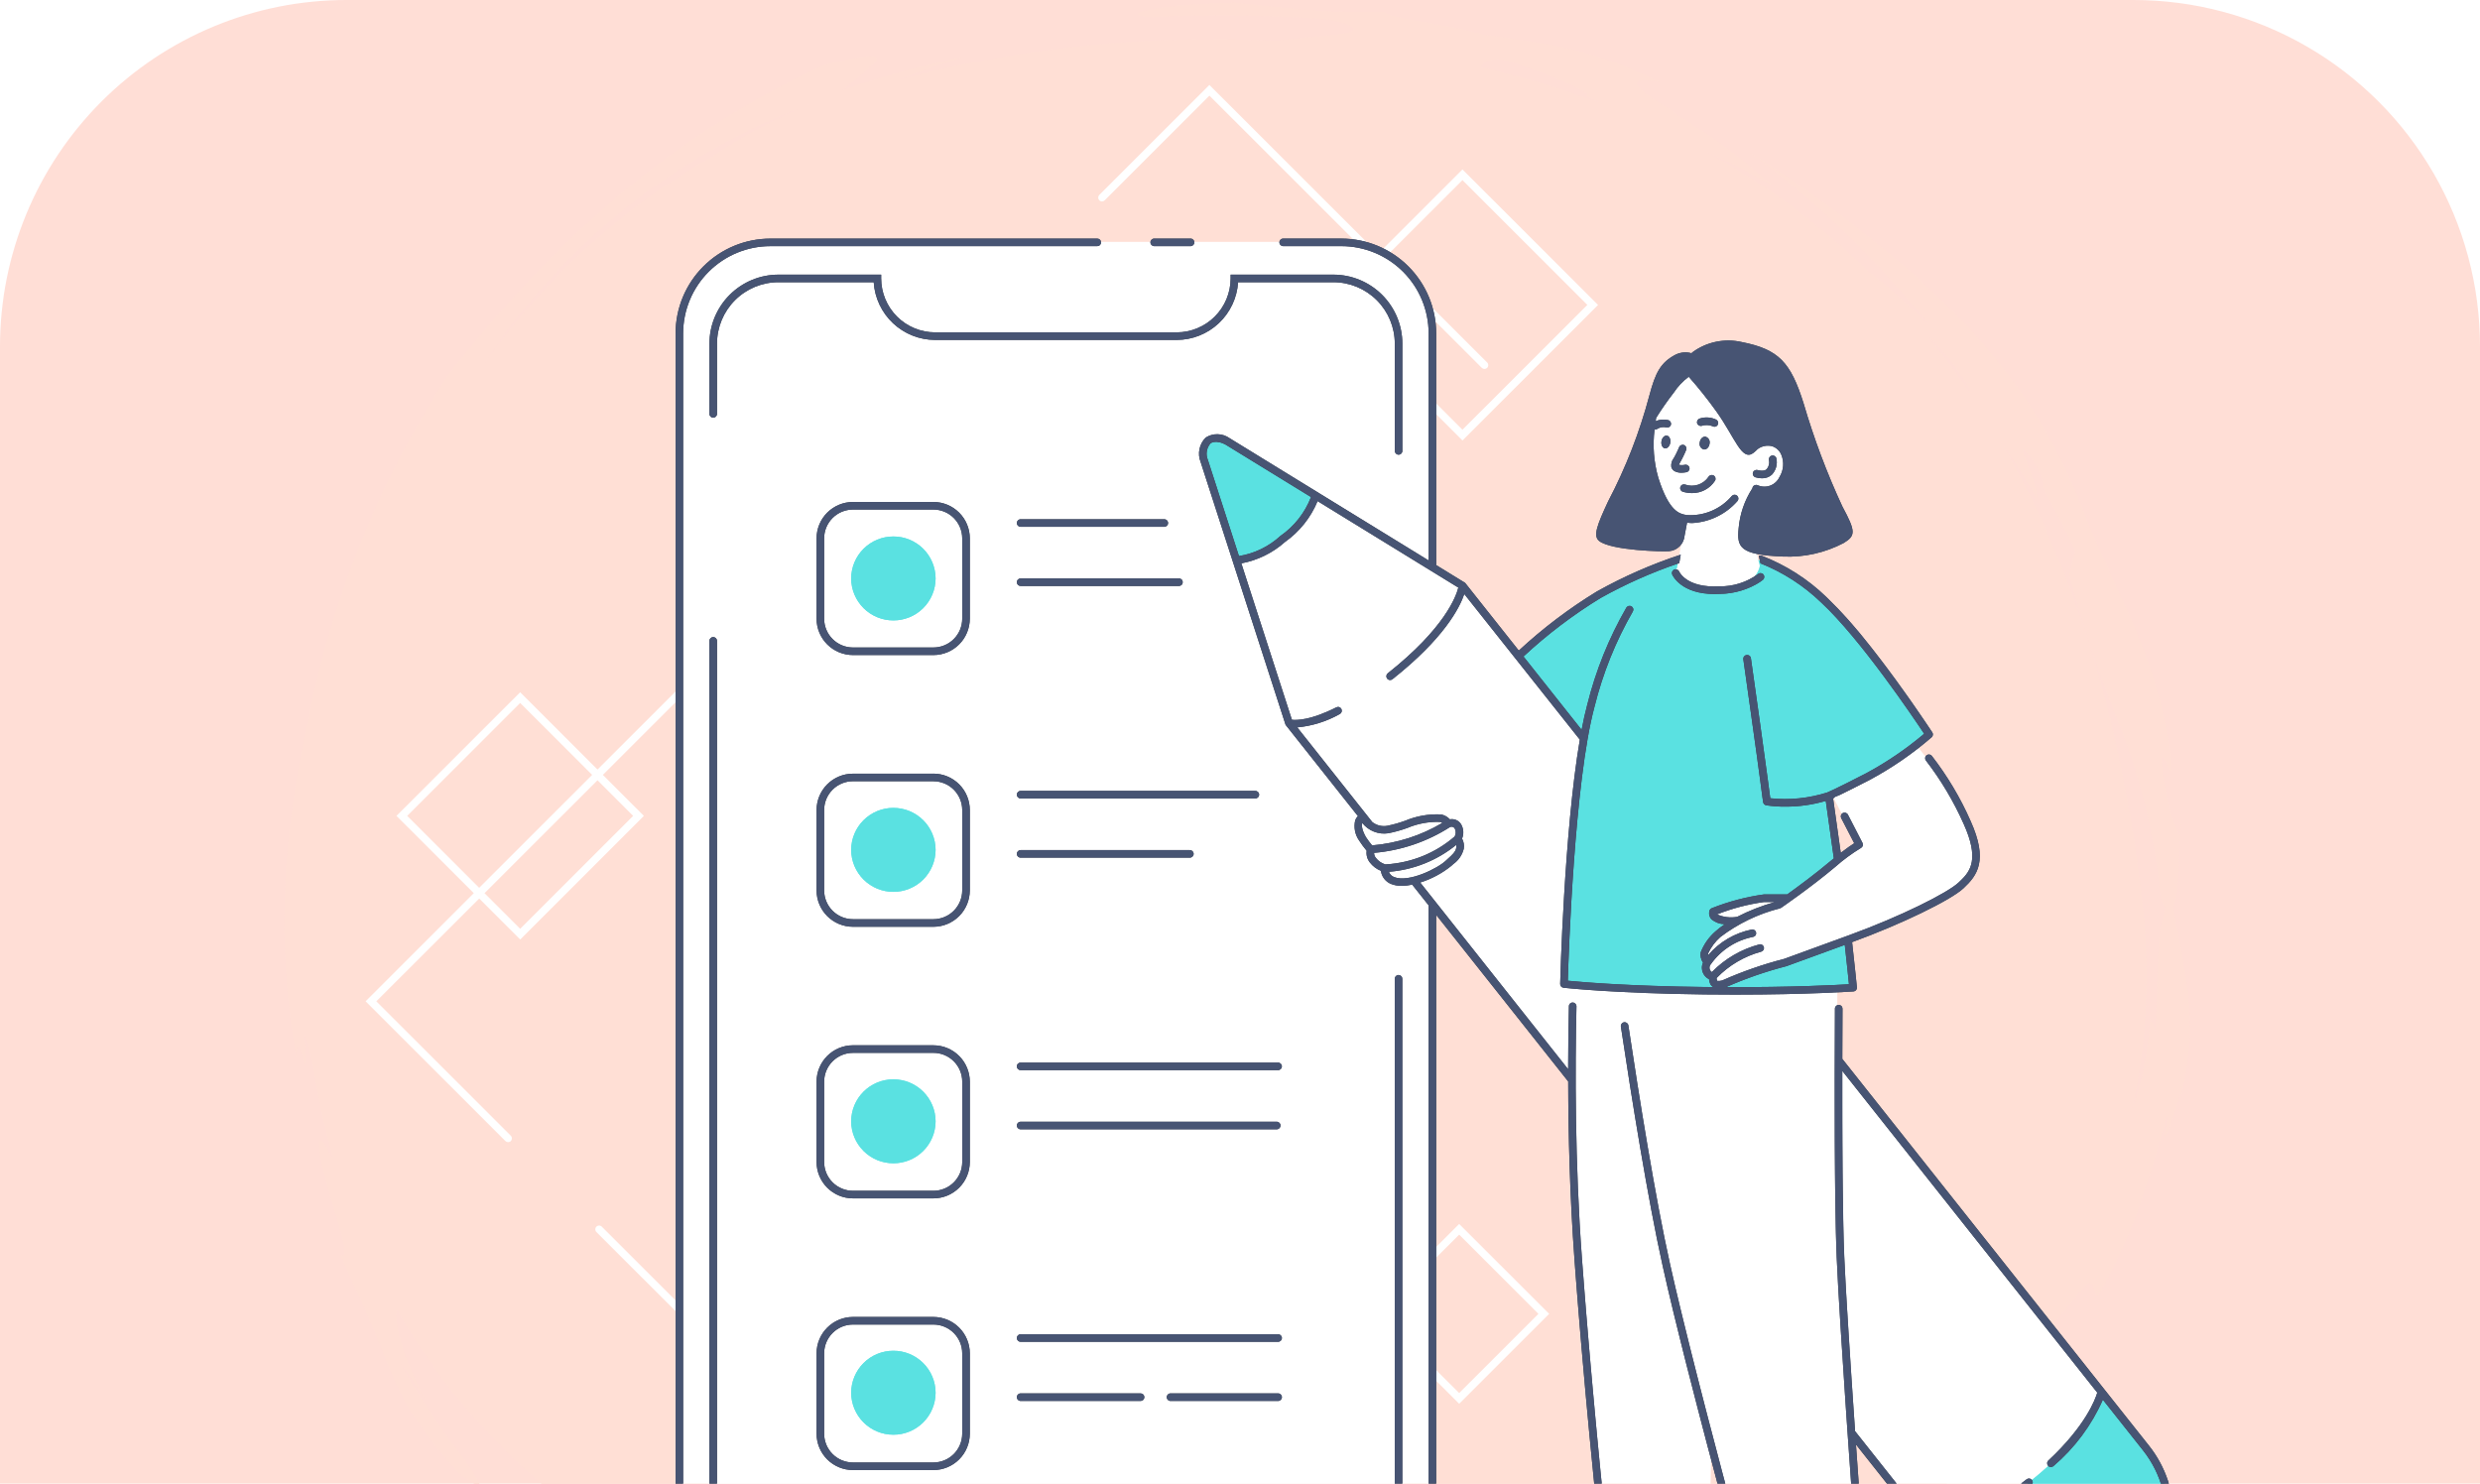 <svg xmlns="http://www.w3.org/2000/svg" xmlns:xlink="http://www.w3.org/1999/xlink" width="229" height="137" viewBox="0 0 229 137"><defs><style>.a,.b{fill:none;}.a{clip-rule:evenodd;}.c{clip-path:url(#a);}.d{clip-path:url(#b);}.e{isolation:isolate;}.f{clip-path:url(#c);}.g{clip-path:url(#d);}.h{fill:#ffded6;}.i{clip-path:url(#e);}.j{clip-path:url(#g);}.k{clip-path:url(#h);}.l{fill:#ffdfd5;}.m{clip-path:url(#i);}.n{clip-path:url(#k);}.o{fill:#fff;}.p{clip-path:url(#m);}.q{clip-path:url(#o);}.r{clip-path:url(#q);}.s{clip-path:url(#s);}.t{clip-path:url(#u);}.u{clip-path:url(#w);}.v{clip-path:url(#y);}.w{clip-path:url(#aa);}.x{clip-path:url(#ab);}.y{clip-path:url(#ac);}.z{fill:#5ae1e1;}.aa{clip-path:url(#ad);}.ab{clip-path:url(#af);}.ac{clip-path:url(#ah);}.ad{clip-path:url(#aj);}.ae{clip-path:url(#ak);}.af{clip-path:url(#al);}.ag{clip-path:url(#an);}.ah{clip-path:url(#ap);}.ai{clip-path:url(#ar);}.aj{clip-path:url(#at);}.ak{clip-path:url(#av);}.al{clip-path:url(#ax);}.am{clip-path:url(#az);}.an{clip-path:url(#bb);}.ao{clip-path:url(#bd);}.ap{clip-path:url(#bf);}.aq{clip-path:url(#bh);}.ar{clip-path:url(#bi);}.as{clip-path:url(#bj);}.at{clip-path:url(#bk);}.au{clip-path:url(#bm);}.av{clip-path:url(#bo);}.aw{clip-path:url(#bq);}.ax{clip-path:url(#bs);}.ay{clip-path:url(#bu);}.az{clip-path:url(#bv);}.ba{clip-path:url(#bw);}.bb{fill:#393e48;}.bc{clip-path:url(#bx);}.bd{clip-path:url(#bz);}.be{clip-path:url(#cb);}.bf{clip-path:url(#cd);}.bg{clip-path:url(#cf);}.bh{clip-path:url(#ch);}.bi{clip-path:url(#cj);}.bj{clip-path:url(#cl);}.bk{clip-path:url(#cn);}.bl{clip-path:url(#cp);}.bm{clip-path:url(#cr);}.bn{clip-path:url(#ct);}.bo{clip-path:url(#cv);}.bp{clip-path:url(#cx);}.bq{clip-path:url(#cz);}.br{clip-path:url(#db);}.bs{clip-path:url(#dd);}.bt{clip-path:url(#df);}.bu{clip-path:url(#dh);}.bv{clip-path:url(#dj);}.bw{clip-path:url(#dl);}.bx{clip-path:url(#dn);}.by{clip-path:url(#dp);}.bz{clip-path:url(#dr);}.ca{clip-path:url(#dt);}.cb{clip-path:url(#dv);}.cc{clip-path:url(#dx);}.cd{fill:#475473;}</style><clipPath id="a"><path class="a" d="M32-137H197a32,32,0,0,1,32,32V0H0V-105A32,32,0,0,1,32-137Z"/></clipPath><clipPath id="b"><path class="b" d="M-693,124H747V-900H-693Z"/></clipPath><clipPath id="c"><rect class="b" width="239" height="165" transform="translate(-5 -142)"/></clipPath><clipPath id="d"><path class="b" d="M0,0H229V-137H0Z"/></clipPath><clipPath id="e"><path class="a" d="M199.48-51.272c-.061.458-.1.988-.129,1.6-.063.618-.11,1.322-.139,2.126-.008,1.608-.129,3.614-.192,6.152-.071-1.507-.41-.755-.469-1.819a31.079,31.079,0,0,1-.876,6.017c-.275,1.008-.551,1.928-.8,2.707a58.257,58.257,0,0,0,.933-19.315c-1.875-16.631-6.3-30.943-13.2-42.658q1.783,2.608,3.386,5.356c.811.031-2.827-6.978-.2-3.232,1.119,1.889.733,1.877.815,2.335,1.04,1.913,2.1,3.831,3.007,5.817l-.549,2.251a108.665,108.665,0,0,0,4.533,13.6,58.108,58.108,0,0,1,3.912,16.335,4.8,4.8,0,0,0,.437.816,7.283,7.283,0,0,0-.463,1.907m-17.835-49.834q-1.781-2.588-3.747-4.976c.551.542,1.108,1.1,1.665,1.713a21.491,21.491,0,0,1,2.312,3.349c.043.117-.066.047-.23-.086m-44.956-29.685c.249-.384.414-.774,2.056-.716.734.225,1.643.543,2.586.863l1.415.5c.462.181.909.375,1.328.554,1.673.723,2.854,1.342,2.377,1.465.4.218.813.411,1.221.616a85.015,85.015,0,0,0-10.984-3.277M82.862,15.722c-1.88-.254-3.5-.412-4.441-.474-1.225-.564-1.61-.9-1.58-1.124q2.97.889,6.137,1.613l-.116-.016M65.669-122.493A65.686,65.686,0,0,0,44.686-103.4c.026-.039.05-.08.076-.119l.647-.986.694-.956c.467-.636.925-1.284,1.407-1.916,1.012-1.223,1.982-2.5,3.093-3.664a58.614,58.614,0,0,1,7.083-6.666l1.942-1.509,2.026-1.406c.668-.483,1.376-.9,2.079-1.336s1.393-.889,2.128-1.267a69.211,69.211,0,0,1,8.992-4.206,53.269,53.269,0,0,0-9.184,4.94M202.053-45.474c-.178-1.222-.405-2.389-.618-3.75-.19-1.139-.473-2.41-.725-3.961a6.608,6.608,0,0,0,.345-1.727c.2-1.983.215-4.876.374-6.3l-.191,1.428c-.267-.847-.565-1.455-.831-2.3a12.1,12.1,0,0,1-.367-1.5c-.124-.595-.245-1.306-.343-2.2-.4-3.583.957,1.79.827-.716a45.074,45.074,0,0,0-3.1-11.83c-.622-1.456-1.209-2.86-1.971-4.44l-2.547-5.628a51.094,51.094,0,0,0-12.353-19.6c-1.245-1.344-2.658-2.552-4.022-3.84-1.45-1.209-2.876-2.486-4.467-3.683a127.152,127.152,0,0,0-10.6-7.486,86.6,86.6,0,0,1,16.664,16.031c-.9-.938-1.9-1.78-2.836-2.666s-1.982-1.665-2.962-2.493c0,0,.006.008.008.013a69.4,69.4,0,0,0-14.871-10.926l.64.309,2.069.978c1.291.671,2.443,1.295,3.385,1.829a41.382,41.382,0,0,0-4.438-3.623c-.851-.623-1.717-1.246-2.582-1.783l-2.4-1.58c-2.97-1.827-4.5-3.107-.911-2.525a45.615,45.615,0,0,0-5.154-2.161c-1.436-.486-2.642-.774-3.758-1.043s-2.18-.388-3.326-.583c-.576-.085-1.172-.2-1.823-.283l-2.119-.286c-1.5-.462-3.642-.794-5.473-1.151-1.835-.332-3.378-.586-3.7-.952-5.771.007-5.265.051-13.943-.86-1.5-.011-2.967.112-4.272.209a29.675,29.675,0,0,0-3.266.414c-1.648.306-2.038.591-.032.719a132.341,132.341,0,0,1,16.445.224c3.836.978,1.9,1.3-.658,1.5-1.483.156-3.173.295-4.128.462-1.8-.078-3.62-.122-5.475-.122A109.763,109.763,0,0,0,82.89-129.6q2.983-1.152,6.059-2.118a94.7,94.7,0,0,0-11.114,3,30.568,30.568,0,0,0,3.046-2.58c.221-.333.108-.546-.636-.523a10.5,10.5,0,0,0-1.625.225,22.216,22.216,0,0,0-2.774.724c-.872.42-1.752.792-2.6,1.245L70.719-128.3c-1.644.95-3.283,1.861-4.84,2.9a81.135,81.135,0,0,0-8.94,6.615,100.47,100.47,0,0,0-8.107,7.684c-2.575,2.757-5.066,5.683-7.529,8.817A90.291,90.291,0,0,0,28.885-72.608c-.288,1.333-.617,2.661-.865,4.006s-.506,2.69-.73,4.05c-.187,1.374-.4,2.746-.557,4.129-.115,1.388-.276,2.775-.345,4.172a73.231,73.231,0,0,0,.963,16.884c.252-3.851,1.1,4.863.755-2.178.206.837.462,1.624.665,2.436.066.246.125.5.185.755A68.527,68.527,0,0,0,30.8-29.936c-.929-1.706-1.266-2.074-1.335-1.572a6.259,6.259,0,0,0,.129,1.4c.1.643.329,1.41.539,2.24.814,3.329,2.467,7.337,1.267,6.749.3.618.565,1.2.81,1.75s.468,1.071.71,1.546c.462.962.839,1.824,1.161,2.626.7,1.569,1.207,2.886,1.737,4.24.294.658.593,1.328.932,2.041a18.619,18.619,0,0,0,1.218,2.268c.5.8,1.079,1.668,1.776,2.638.748.925,1.623,1.942,2.657,3.077C43.882.175,44.375.3,44.231-.136a21.945,21.945,0,0,0-1.86-2.769,68.548,68.548,0,0,1-5.423-8.251c.344.442.726,1,1.127,1.608s.815,1.285,1.291,1.914L38.9-8.449c-.142-.278-.272-.562-.4-.839-.258-.557-.5-1.1-.717-1.631s-.43-1.027-.575-1.526-.27-.966-.368-1.4a6.573,6.573,0,0,1-.229-2.27A60.373,60.373,0,0,0,50.221.18a1.4,1.4,0,0,0-.208,1.188,4.41,4.41,0,0,0,1.852,2.077A4.841,4.841,0,0,0,52.8,4.52a12.422,12.422,0,0,0,1.681,1.333,43.785,43.785,0,0,0,4.745,2.833c.868.446,1.716.929,2.557,1.331s1.648.776,2.366,1.143a14.376,14.376,0,0,1,3.036,1.827q1.124.4,2.2.808c.719.277,1.449.485,2.153.736,1.416.472,2.763,1.018,4.107,1.41,1.337.418,2.618.873,3.869,1.254l3.639,1.017c1.164.347,2.3.546,3.39.764s2.129.385,3.125.5a19.219,19.219,0,0,0,5.4-.224c2.99.854,6.023,1.753,9.1,2.416a59.65,59.65,0,0,0,17.825-.917c2.31-.875-5.784-.642.438-2.012,1.131-.206,2.662-.44,4.184-.648a26.213,26.213,0,0,1,4.158-.381c.663.338-2.236,1.037-2.883,1.253,5.971-1.017,11.039-1.737,15.83-2.477a94.565,94.565,0,0,0,13.847-3.023l2.223-1.009,2.277-1.122c1.558-.723,3.1-1.606,4.679-2.434a83.083,83.083,0,0,0,9.046-5.785c1.434-1.008,2.735-2.132,4-3.185,1.247-1.07,2.361-2.193,3.411-3.22.991-1.1,1.908-2.115,2.676-3.088.739-1,1.365-1.921,1.852-2.734-.852.915-1.685,1.846-2.552,2.741l-2.69,2.586a16.685,16.685,0,0,0,3.073-3.717c.326-.675.182-.893.077-1.132s-.172-.5.3-1.234c.237-.366.607-.853,1.119-1.564.262-.351.57-.749.932-1.2s.79-.953,1.216-1.564c.687-.879,1.26-1.589,1.739-2.156.461-.579.8-1.035,1.093-1.359.575-.656.878-.838,1.054-.789.352.1.181,1.131.679,1.074a47.739,47.739,0,0,0,3.862-8.435c.25-.782.5-1.556.738-2.307s.506-1.469.677-2.174c.369-1.4.8-2.63,1.118-3.608-.263,1.449-.358,1.894-.229,1.813a5.757,5.757,0,0,0,.654-1.439c.482-1.472,1.018-3.362.763-1.982.143-.593.277-1.154.389-1.687.076-.538.149-1.046.217-1.528.124-.965.217-1.826.268-2.613a39,39,0,0,0-.167-4.081"/></clipPath><clipPath id="g"><rect class="b" width="234" height="236" transform="translate(-4 -173)"/></clipPath><clipPath id="h"><path class="b" d="M26,0H203V-137H26Z"/></clipPath><clipPath id="i"><path class="a" d="M17.346-172.815H208.222a21.268,21.268,0,0,1,21.268,21.268V40.924a21.268,21.268,0,0,1-21.268,21.268H17.346A21.268,21.268,0,0,1-3.922,40.924V-151.547A21.268,21.268,0,0,1,17.346-172.815Z"/></clipPath><clipPath id="k"><path class="a" d="M58.465-61.662,48.032-51.234l-3.291-3.29L55.173-64.951Zm-20.865,0L48.032-72.089l6.646,6.643L44.246-55.019ZM68.064-78.825,55.173-65.941l-7.141-7.137L36.609-61.662l7.141,7.137-9.99,9.986L46.672-31.633a.349.349,0,0,0,.247.1.348.348,0,0,0,.247-.1.349.349,0,0,0,0-.495L34.75-44.538l9.5-9.491,3.787,3.785L59.455-61.662l-3.787-3.785L68.559-78.33a.35.35,0,0,0,0-.495.351.351,0,0,0-.5,0Z"/></clipPath><clipPath id="m"><path class="a" d="M55.571-23.728a.35.35,0,0,0-.5,0,.35.35,0,0,0,0,.494L68.064-10.252a.346.346,0,0,0,.247.1.346.346,0,0,0,.247-.1.349.349,0,0,0,0-.495Z"/></clipPath><clipPath id="o"><path class="a" d="M137.324-103.525l-9.567-9.563,7.285-7.282,11.531,11.525L135.042-97.319l-11.531-11.526,3.751-3.748,9.567,9.563a.351.351,0,0,0,.248.1.35.35,0,0,0,.247-.1.349.349,0,0,0,0-.495Zm-2.282,7.2,12.521-12.515-12.521-12.514-7.781,7.776-15.588-15.58L101.508-119a.35.35,0,0,0,0,.495.351.351,0,0,0,.5,0l9.67-9.664,15.093,15.085-4.246,4.243Z"/></clipPath><clipPath id="q"><path class="a" d="M134.738-8.364l-7.32-7.315,7.32-7.315,7.319,7.315Zm-8.309-7.315,8.309,8.305,8.309-8.305-8.309-8.3Z"/></clipPath><clipPath id="s"><path class="a" d="M123.689,19.046H71.2a8.519,8.519,0,0,1-8.515-8.522v-116.67a8.519,8.519,0,0,1,8.515-8.522h52.488a8.518,8.518,0,0,1,8.515,8.522V10.523a8.519,8.519,0,0,1-8.515,8.522"/></clipPath><clipPath id="u"><path class="a" d="M123.122-111.265h-9.137a5.335,5.335,0,0,1-5.333,5.337H86.363a5.335,5.335,0,0,1-5.332-5.337H71.893a6.021,6.021,0,0,0-6.018,6.023V9.753a6.021,6.021,0,0,0,6.018,6.024h51.229a6.021,6.021,0,0,0,6.018-6.024V-105.242a6.021,6.021,0,0,0-6.018-6.023"/></clipPath><clipPath id="w"><path class="a" d="M196.48,11.282h0a10.213,10.213,0,0,1-14.355-1.669l-63.1-79.757L111.2-94.385c-.45-1.713.583-2.647,2.145-1.816l21.7,13.357,63.1,79.757a10.235,10.235,0,0,1-1.668,14.368"/></clipPath><clipPath id="y"><path class="a" d="M194.035-8.476l4.128,5.21a10.23,10.23,0,0,1-16.044,12.7h0L177.99,4.22s2.727.915,9.35-4.327c6.387-5.055,6.694-8.369,6.694-8.37ZM111.107-94.541c-.451-1.712.584-2.647,2.148-1.815h0l8.128,5a7.7,7.7,0,0,1-3.021,4.029c-2.06,1.63-3.492,1.945-4.3,1.943h0Z"/></clipPath><clipPath id="aa"><rect class="b" width="233" height="235" transform="translate(-2 -173)"/></clipPath><clipPath id="ab"><path class="a" d="M121.383-91.361l-8.128-5c-1.564-.831-2.6.1-2.148,1.815l2.958,9.152c.8,0,2.236-.313,4.3-1.943a7.7,7.7,0,0,0,3.021-4.029"/></clipPath><clipPath id="ac"><path class="b" d="M110,0h92V-98H110Z"/></clipPath><clipPath id="ad"><path class="a" d="M196.493,11.1a10.221,10.221,0,0,0,1.67-14.365l-4.128-5.21s-.307,3.315-6.694,8.37c-6.623,5.241-9.348,4.327-9.35,4.327l4.128,5.21A10.237,10.237,0,0,0,196.493,11.1"/></clipPath><clipPath id="af"><path class="a" d="M20.109-172.815h188.75a21.268,21.268,0,0,1,21.268,21.268V40.393A21.268,21.268,0,0,1,208.859,61.66H20.109A21.268,21.268,0,0,1-1.158,40.393v-191.94A21.268,21.268,0,0,1,20.109-172.815Z"/></clipPath><clipPath id="ah"><path class="a" d="M178.329-69.2s-5.647-8.628-9.738-12.409-8.111-4.643-12.006-3.771a6.911,6.911,0,0,0-1.4.48c.027-.146.056-.313.089-.5a43.424,43.424,0,0,0-7.524,3.308,46.119,46.119,0,0,0-7.442,5.655l6.062,7.623c-1.489,8.5-1.84,22.634-1.84,22.634s4.485.519,13.053.616,13.715-.278,13.715-.278-.338-3.455-.763-6.838c-.584-4.653-1.487-10.858-1.487-10.858s.609-.232,3.628-1.783a31.549,31.549,0,0,0,5.647-3.878"/></clipPath><clipPath id="aj"><rect class="b" width="233" height="238" transform="translate(-2 -175)"/></clipPath><clipPath id="ak"><path class="b" d="M140-45h39V-87H140Z"/></clipPath><clipPath id="al"><path class="a" d="M20.109-174.048H209.125a21.268,21.268,0,0,1,21.268,21.268V40.754a21.268,21.268,0,0,1-21.268,21.268H20.109A21.268,21.268,0,0,1-1.158,40.754V-152.781A21.268,21.268,0,0,1,20.109-174.048Z"/></clipPath><clipPath id="an"><path class="a" d="M169.809-21.015c-.245-5.754-.186-19.3-.15-24.766-2.033.1-6.342.269-12.351.2l-.664-.009h0c-5.985-.086-9.868-.376-11.483-.522-.156,5.2-.293,15.133.456,25.291C146.7-6.08,148.412,9.312,148.412,9.312a38.5,38.5,0,0,0,5.433.155,16.812,16.812,0,0,0,3.88-.62l.306-11.933c1.676,6.374,3.109,11.593,3.109,11.593s1.242.931,5.277.776S171.7,7.575,171.7,7.575s-1.576-21.3-1.886-28.59"/></clipPath><clipPath id="ap"><path class="a" d="M158.054-52.871a21.041,21.041,0,0,1,4.683-1.249h2.394l-.451,1.8-2.6.035s-4.336.832-4.024-.59"/></clipPath><clipPath id="ar"><path class="a" d="M177.108-68.006a34.262,34.262,0,0,1,4.378,6.887c1.635,3.626.5,4.835-.569,5.83s-5.477,3.2-10.171,4.906c-3.372,1.226-6.045,2.2-6.045,2.2a35.584,35.584,0,0,0-5.655,1.97c-.268.119-.8.1-.913-.108a1.078,1.078,0,0,1-.1-.612s-.358.051-.588-.432a.813.813,0,0,1,.111-.856.916.916,0,0,1-.3-.856,4.718,4.718,0,0,1,1.24-1.719,15.419,15.419,0,0,1,5.635-2.72s2.7-1.849,4.978-3.768a16.468,16.468,0,0,1,2.419-1.778l-2.288-4.382a34.547,34.547,0,0,0,7.867-4.567"/></clipPath><clipPath id="at"><path class="a" d="M163.575-96.2a2.057,2.057,0,0,0-1.988.662,5.308,5.308,0,0,0-.018-4.553c-1.188-2.3-6.189-4.145-8.188-1.795,0,0-2.025,4.876-.7,9.05,1,3.15,2.037,3.519,2.743,3.654a21.374,21.374,0,0,1-.153,2.154c-.078.6-.423,2.5-.423,2.5s-1.652,1.579,3.335,1.939c3.992.289,4.316-2.17,4.316-2.17a13.472,13.472,0,0,1-.5-3.421c.022-1.076.094-2.6.152-3.716a1.868,1.868,0,0,0,2.351-.952c.9-1.708.011-3.127-.922-3.351"/></clipPath><clipPath id="av"><path class="a" d="M86.945-76.918H77.917a2.2,2.2,0,0,1-2.2-2.2v-9.025a2.2,2.2,0,0,1,2.2-2.2h9.027a2.2,2.2,0,0,1,2.2,2.2v9.025a2.2,2.2,0,0,1-2.2,2.2"/></clipPath><clipPath id="ax"><path class="a" d="M86.945-51.842H77.917a2.2,2.2,0,0,1-2.2-2.2v-9.025a2.2,2.2,0,0,1,2.2-2.2h9.027a2.2,2.2,0,0,1,2.2,2.2v9.025a2.2,2.2,0,0,1-2.2,2.2"/></clipPath><clipPath id="az"><path class="a" d="M86.945-26.766H77.917a2.2,2.2,0,0,1-2.2-2.2V-38a2.2,2.2,0,0,1,2.2-2.2h9.027a2.2,2.2,0,0,1,2.2,2.2v9.026a2.2,2.2,0,0,1-2.2,2.2"/></clipPath><clipPath id="bb"><path class="a" d="M86.945-1.691H77.917a2.2,2.2,0,0,1-2.2-2.2V-12.92a2.2,2.2,0,0,1,2.2-2.2h9.027a2.2,2.2,0,0,1,2.2,2.2v9.026a2.2,2.2,0,0,1-2.2,2.2"/></clipPath><clipPath id="bd"><path class="a" d="M125.752-61.61s-.962.334-.03,2a12.393,12.393,0,0,0,.76,1.012,1,1,0,0,0,.2.96,2.076,2.076,0,0,0,1.068.724,1.225,1.225,0,0,0,.747,1.148c1.571.636,4.44-.89,5.169-1.6.327-.317.976-.775,1.05-1.378a.938.938,0,0,0-.223-.856,1.147,1.147,0,0,0,.055-1.118.717.717,0,0,0-.89-.312,1.361,1.361,0,0,0-.735-.49c-1.618-.22-3.4.8-4.864,1.045a2.29,2.29,0,0,1-2.3-1.144"/></clipPath><clipPath id="bf"><path class="a" d="M82.492-12.268a3.89,3.89,0,0,1,3.9,3.875,3.89,3.89,0,0,1-3.9,3.875,3.89,3.89,0,0,1-3.9-3.875A3.89,3.89,0,0,1,82.492-12.268Zm0-25.064a3.89,3.89,0,0,1,3.9,3.875,3.89,3.89,0,0,1-3.9,3.875,3.89,3.89,0,0,1-3.9-3.875A3.89,3.89,0,0,1,82.492-37.332Zm0-25.065a3.89,3.89,0,0,1,3.9,3.875,3.89,3.89,0,0,1-3.9,3.875,3.89,3.89,0,0,1-3.9-3.875A3.89,3.89,0,0,1,82.492-62.4Zm0-25.064a3.89,3.89,0,0,1,3.9,3.875,3.89,3.89,0,0,1-3.9,3.875,3.89,3.89,0,0,1-3.9-3.875A3.89,3.89,0,0,1,82.492-87.461Z"/></clipPath><clipPath id="bh"><rect class="b" width="230" height="230" transform="translate(-2 -173)"/></clipPath><clipPath id="bi"><path class="a" d="M86.4-83.586a3.89,3.89,0,0,1-3.9,3.875,3.89,3.89,0,0,1-3.9-3.875,3.89,3.89,0,0,1,3.9-3.875,3.89,3.89,0,0,1,3.9,3.875"/></clipPath><clipPath id="bj"><path class="b" d="M78-4h9V-88H78Z"/></clipPath><clipPath id="bk"><path class="a" d="M86.4-58.522a3.89,3.89,0,0,1-3.9,3.875,3.89,3.89,0,0,1-3.9-3.875,3.89,3.89,0,0,1,3.9-3.875,3.89,3.89,0,0,1,3.9,3.875"/></clipPath><clipPath id="bm"><path class="a" d="M86.4-33.458a3.89,3.89,0,0,1-3.9,3.875,3.89,3.89,0,0,1-3.9-3.875,3.89,3.89,0,0,1,3.9-3.875,3.89,3.89,0,0,1,3.9,3.875"/></clipPath><clipPath id="bo"><path class="a" d="M86.4-8.394a3.89,3.89,0,0,1-3.9,3.875,3.89,3.89,0,0,1-3.9-3.875,3.89,3.89,0,0,1,3.9-3.875,3.89,3.89,0,0,1,3.9,3.875"/></clipPath><clipPath id="bq"><path class="a" d="M20.109-172.815H206.732A21.268,21.268,0,0,1,228-151.547V35.342a21.268,21.268,0,0,1-21.268,21.268H20.109A21.268,21.268,0,0,1-1.158,35.342V-151.547A21.268,21.268,0,0,1,20.109-172.815Z"/></clipPath><clipPath id="bs"><path class="a" d="M101.321-114.97a.35.35,0,0,1,.351.35.35.35,0,0,1-.351.35H71.14a8.064,8.064,0,0,0-8.06,8.051h0v116.7a8.064,8.064,0,0,0,8.06,8.052h52.717a8.064,8.064,0,0,0,8.059-8.052h0V-53.4L130.4-55.313a4.724,4.724,0,0,1-.949.116,2.649,2.649,0,0,1-.994-.174,1.517,1.517,0,0,1-.947-1.216,2.453,2.453,0,0,1-1.016-.769,1.423,1.423,0,0,1-.3-1.088,9.782,9.782,0,0,1-.684-.926,2.315,2.315,0,0,1-.368-1.9,1.031,1.031,0,0,1,.246-.372h0l-6.678-8.426-.02-.06L113.9-84.946l-3.033-9.382a2.089,2.089,0,0,1,.467-2.269,1.962,1.962,0,0,1,2.176.039h0l8.354,5.132,10.054,6.178V-106.22a8.064,8.064,0,0,0-8.059-8.051h-5.372a.35.35,0,0,1-.35-.35.35.35,0,0,1,.35-.35h5.372a8.765,8.765,0,0,1,8.759,8.751h0v21.4l2.669,1.64.038.048,4.919,6.206a45.364,45.364,0,0,1,7.207-5.458,43.806,43.806,0,0,1,7.746-3.4c-.048.279-.1.555-.137.782a43.185,43.185,0,0,0-7.266,3.223,44.752,44.752,0,0,0-7.115,5.4h0l5.363,6.767c.16-.842.332-1.62.517-2.307a34.739,34.739,0,0,1,3.614-8.976.35.35,0,0,1,.481-.117.349.349,0,0,1,.117.48,34.087,34.087,0,0,0-3.537,8.794c-1.854,6.884-2.391,22.822-2.464,25.292h0l.17.017c1.377.133,5.643.487,12.5.565l.756.007a.593.593,0,0,1-.241-.226,1.26,1.26,0,0,1-.143-.5,1.1,1.1,0,0,1-.551-.564,1.129,1.129,0,0,1-.007-.967,1.3,1.3,0,0,1-.215-.948,4.941,4.941,0,0,1,1.353-1.929,8.218,8.218,0,0,1,.865-.669,1.986,1.986,0,0,1-1.2-.43.832.832,0,0,1-.213-.8.351.351,0,0,1,.219-.252,20.93,20.93,0,0,1,4.812-1.272h2.151c.989-.708,2.587-1.885,4-3.079.111-.093.2-.165.306-.25-.324-2.364-.62-4.442-.743-5.3a13.1,13.1,0,0,1-3.732.529,11.263,11.263,0,0,1-1.762-.123.351.351,0,0,1-.287-.285s-.082-.479-.278-2.044c-.191-1.532-1.54-11.058-1.553-11.154a.349.349,0,0,1,.3-.4.348.348,0,0,1,.4.3c.007.048.348,2.455.71,5.042l.126.9c.322,2.3.633,4.544.718,5.224.117.937.192,1.479.234,1.76a12.859,12.859,0,0,0,5.273-.539.164.164,0,0,1,.015-.009c.026-.01.659-.261,3.585-1.77a31.1,31.1,0,0,0,5.334-3.636c-.968-1.457-5.881-8.751-9.49-12.1a17.246,17.246,0,0,0-5.619-3.63c-.044-.171-.1-.415-.163-.709a.345.345,0,0,1,.248-.008,17.769,17.769,0,0,1,6.01,3.835,41.412,41.412,0,0,1,3.912,4.37l.414.524c2.882,3.681,5.4,7.535,5.443,7.593a.349.349,0,0,1-.061.452,31.485,31.485,0,0,1-5.706,3.931c-1.344.693-2.206,1.121-2.758,1.387-.249.107-.417.175-.482.2a.332.332,0,0,1-.023.032h0a.011.011,0,0,1-.008.01.339.339,0,0,1-.122.088c.1.72.388,2.7.706,5.02.56-.431.988-.724,1.242-.884h0l-1.2-2.321a.349.349,0,0,1,.151-.471.351.351,0,0,1,.471.151h0l1.346,2.612a.35.35,0,0,1-.144.467,16.511,16.511,0,0,0-2.363,1.739c-2.265,1.909-4.984,3.772-5.012,3.791a.351.351,0,0,1-.115.051,15.2,15.2,0,0,0-5.49,2.642,4.6,4.6,0,0,0-1.129,1.51.665.665,0,0,0,0,.157,7.15,7.15,0,0,1,4.009-2.362.348.348,0,0,1,.417.267.348.348,0,0,1-.266.416,6.248,6.248,0,0,0-3.9,2.506c0,.008-.014.011-.02.019a.205.205,0,0,1-.019.032.459.459,0,0,0-.057.475.42.42,0,0,0,.178.212,9.577,9.577,0,0,1,4.378-2.554.348.348,0,0,1,.425.253.349.349,0,0,1-.253.425,8.99,8.99,0,0,0-4.094,2.413c-.006.007-.014.009-.02.015a.605.605,0,0,0,.062.264,1.221,1.221,0,0,0,.462-.045,36.469,36.469,0,0,1,5.723-1.992s2.661-.976,6.013-2.193c4.779-1.736,9.061-3.9,10.063-4.835l.075-.07.15-.142c.9-.865,1.724-1.988.264-5.221a28.681,28.681,0,0,0-3.478-5.839.349.349,0,0,1,.047-.492.35.35,0,0,1,.493.048,28.722,28.722,0,0,1,3.576,6c1.65,3.657.635,5.034-.65,6.232-1.2,1.118-5.811,3.348-10.285,4.974.26,2.3.441,4.145.444,4.17a.351.351,0,0,1-.082.259.345.345,0,0,1-.242.124c-.045,0-4.124.294-10.933.294q-1.321,0-2.778-.016c-8.468-.1-13.014-.614-13.059-.619a.35.35,0,0,1-.309-.356c0-.159.364-14.058,1.815-22.554h0L135.213-82.142c-.432,1.27-1.872,4.1-6.634,7.863a.346.346,0,0,1-.217.075.348.348,0,0,1-.274-.132.349.349,0,0,1,.057-.492c5.281-4.177,6.323-7.141,6.515-7.913h0l-12.993-7.983a8.636,8.636,0,0,1-3,3.763,8.348,8.348,0,0,1-4.04,1.983h0l4.669,14.441c.432.049,1.74.049,4.1-1.148a.35.35,0,0,1,.471.154.349.349,0,0,1-.154.47,9.9,9.9,0,0,1-3.922,1.23h0l6.932,8.746a1.738,1.738,0,0,0,1.375.339,11.513,11.513,0,0,0,1.637-.461,7.613,7.613,0,0,1,3.336-.587,1.508,1.508,0,0,1,.812.451.992.992,0,0,1,1.084.547,1.494,1.494,0,0,1,.04,1.233,1.454,1.454,0,0,1,.159.935,2.44,2.44,0,0,1-.961,1.412c-.072.063-.137.122-.194.176a8.73,8.73,0,0,1-2.867,1.533h0L144.8-38.271c0-2.149.032-4.115.071-5.816a.346.346,0,0,1,.358-.342.35.35,0,0,1,.342.357c-.13,5.732-.148,14.427.507,23.3q.087,1.176.178,2.357l.074.943c.958,12.1,2.228,23.944,2.493,26.379l.019.171a37.935,37.935,0,0,0,5.1.127,18.349,18.349,0,0,0,3.564-.536h0l.18-7.013a.35.35,0,0,1,.7.017h0L158.2,8.947a.351.351,0,0,1-.239.323,12.123,12.123,0,0,1-1.569.361h0v2.5a.568.568,0,0,1,.065-.023c.607-.085,1.255.51,1.818,1.639a8.577,8.577,0,0,0,2.061-1.377,3.474,3.474,0,0,1,2.761-1.058,2.356,2.356,0,0,1,.444.081h0l-.229-1.807a5.394,5.394,0,0,1-2.254-.7.353.353,0,0,1-.128-.188c-.037-.136-2.7-9.854-5.009-18.923l-.2-.775c-.848-3.351-1.634-6.573-2.2-9.14-1.359-6.108-2.844-15.371-3.85-22.066a.351.351,0,0,1,.294-.4.354.354,0,0,1,.4.294c1.005,6.684,2.487,15.93,3.842,22.018.637,2.865,1.542,6.546,2.5,10.314l.214.838q.161.629.323,1.259l.216.838h0l.216.834c1.837,7.071,3.615,13.577,3.892,14.588.345.184,1.733.783,4.968.653s4.6-1.172,4.936-1.488c-.077-1.049-.526-7.164-.971-13.674l-.059-.87c-.365-5.375-.717-10.877-.847-13.911-.137-3.225-.179-8.9-.183-14.255v-1.909c0-2.514.012-4.878.022-6.785a.35.35,0,0,1,.35-.348h0a.349.349,0,0,1,.35.351c-.007,1.35-.013,2.936-.018,4.636h0L194.316-8.7l4.124,5.2a10.5,10.5,0,0,1,2.277,6.763,10.542,10.542,0,0,1-4,8.075q-.361.284-.74.535c-.026.017-.054.032-.081.049a10.47,10.47,0,0,1-5.722,1.7,10.57,10.57,0,0,1-3.444-.574l-.066-.025a10.376,10.376,0,0,1-.974-.395c-.063-.029-.123-.061-.185-.091q-.41-.2-.8-.435c-.084-.05-.166-.1-.248-.154-.234-.15-.46-.309-.682-.477-.092-.07-.184-.138-.274-.211-.21-.171-.412-.354-.611-.542-.084-.08-.171-.155-.253-.238a10.673,10.673,0,0,1-.739-.829h0l-.032-.035L171.378-3.611c.42,6.037.8,11.148.806,11.252a.351.351,0,0,1-.076.244,4.814,4.814,0,0,1-2.12,1.252h0v2.99a.552.552,0,0,1,.064-.023c.727-.1,1.524.763,2.153,2.382.448,1.152.653,3.534.016,4.464a.862.862,0,0,1-.728.415H138.859l-.023-.325c-.007-.1-.152-2.487,1.515-3.276.288-.137.668-.305,1.1-.5,1.753-.78,4.4-1.957,5.286-2.9a3.484,3.484,0,0,1,2.764-1.058,2.379,2.379,0,0,1,.443.08h0l-.194-1.532c-.726-.049-1.213-.1-1.261-.1a.35.35,0,0,1-.311-.31l0-.027-.007-.063c-.114-1.039-1.174-10.747-2.122-21.773l-.074-.862q-.037-.432-.073-.866l-.072-.87h0l-.072-.873-.035-.437-.07-.876h0l-.069-.877q-.034-.439-.068-.878l-.067-.877q-.033-.438-.065-.876c-.429-5.815-.569-11.547-.579-16.428h0L132.616-52.517v63a8.764,8.764,0,0,1-8.759,8.751H71.14a8.765,8.765,0,0,1-8.759-8.751h0v-116.7a8.765,8.765,0,0,1,8.759-8.751h30.181ZM162.971,12a2.743,2.743,0,0,0-2.124.844c-.982,1.047-3.71,2.26-5.516,3.062-.427.19-.8.357-1.086.492a2.576,2.576,0,0,0-1.114,2.27h18.362c.022,0,.074,0,.15-.111.407-.6.359-2.663-.09-3.815-.543-1.4-1.13-1.987-1.4-1.943.031,0-.012.1-.045.176-.229.531-.656,1.518-2.984,1.756-2.718.282-3.172-1.4-3.388-2.206a2.066,2.066,0,0,0-.109-.342A1.091,1.091,0,0,0,162.971,12Zm-13.6,0a2.746,2.746,0,0,0-2.123.844c-.982,1.047-3.709,2.259-5.513,3.061-.427.191-.8.357-1.087.492a2.563,2.563,0,0,0-1.115,2.27h12.9a3.229,3.229,0,0,1,1.517-2.9c.288-.136.667-.3,1.1-.5.772-.343,1.717-.764,2.609-1.207-.443-.9-.868-1.3-1.1-1.263.032,0-.012.1-.044.175-.23.531-.657,1.518-2.985,1.757-2.719.28-3.172-1.4-3.388-2.206a2,2,0,0,0-.109-.342A1.088,1.088,0,0,0,149.374,12ZM129.139-46.968a.349.349,0,0,1,.35.35h0V9.54a6.374,6.374,0,0,1-6.37,6.364H92.461a.35.35,0,1,1,0-.7h30.658a5.674,5.674,0,0,0,5.67-5.664h0V-46.619A.35.35,0,0,1,129.139-46.968ZM65.857-78.174a.35.35,0,0,1,.35.35h0V9.54A5.673,5.673,0,0,0,71.877,15.2h5.1a.35.35,0,1,1,0,.7h-5.1a6.375,6.375,0,0,1-6.37-6.364h0V-77.825A.35.35,0,0,1,65.857-78.174ZM155.691,9.739c-.494.068-1.062.128-1.7.169-.51.032-1.037.044-1.555.044-.7,0-1.376-.023-1.97-.054h0l.276,2.185c.026.079.05.162.075.259.217.806.513,1.9,2.64,1.692,1.471-.151,1.986-.589,2.237-.99h0Zm13.6-.392a12.771,12.771,0,0,1-2.723.376c-.313.012-.61.017-.891.017-.622,0-1.166-.028-1.644-.072h0l.3,2.414c.025.079.05.162.075.259.216.806.511,1.9,2.641,1.692,1.471-.151,1.987-.589,2.238-.99h0Zm.827-47.455c0,.554,0,1.117,0,1.686v1.146c0,5.377.044,11.091.183,14.326.107,2.507.366,6.7.659,11.121l.074,1.108.037.556.075,1.112c.05.741.1,1.479.151,2.208h0l6.916,8.726a6.193,6.193,0,0,0,3.222-.692.35.35,0,1,1,.274.643,8.744,8.744,0,0,1-2.924.769h0l3.63,4.581A9.9,9.9,0,0,0,194.6,11.867c.161-.081.317-.179.475-.27.128-.074.26-.139.385-.219a9.871,9.871,0,0,0,2.433-14.44h0L194.176-7.75a17.18,17.18,0,0,1-4.558,6.126.349.349,0,0,1-.494-.017.348.348,0,0,1,.017-.494c3.439-3.21,4.334-5.646,4.518-6.269h0ZM187.137-.4a.349.349,0,0,1,.492.056.348.348,0,0,1-.056.491c-.748.594-1.491,1.14-2.2,1.624a.35.35,0,1,1-.394-.578C185.673.72,186.4.184,187.137-.4ZM86.191-15.391a3.363,3.363,0,0,1,3.361,3.358h0v7.421a3.363,3.363,0,0,1-3.361,3.358H78.763A3.363,3.363,0,0,1,75.4-4.612h0v-7.421a3.363,3.363,0,0,1,3.361-3.358h7.428Zm0,.7H78.763A2.663,2.663,0,0,0,76.1-12.033h0v7.421a2.663,2.663,0,0,0,2.661,2.659h7.428a2.663,2.663,0,0,0,2.661-2.659h0v-7.421a2.663,2.663,0,0,0-2.661-2.658Zm31.829,6.357a.35.35,0,0,1,.35.35.35.35,0,0,1-.35.35h-9.937a.35.35,0,0,1-.35-.35.35.35,0,0,1,.35-.35h9.937Zm-12.7,0a.349.349,0,0,1,.349.35.349.349,0,0,1-.349.35H94.242a.35.35,0,0,1-.35-.35.35.35,0,0,1,.35-.35h11.08Zm12.7-5.462a.35.35,0,0,1,.35.35.35.35,0,0,1-.35.35H94.242a.35.35,0,0,1-.35-.35.35.35,0,0,1,.35-.35h23.776ZM86.191-40.476a3.363,3.363,0,0,1,3.361,3.357h0V-29.7a3.362,3.362,0,0,1-3.361,3.358H78.763A3.363,3.363,0,0,1,75.4-29.7h0v-7.421a3.363,3.363,0,0,1,3.361-3.357h7.428Zm0,.7H78.763A2.663,2.663,0,0,0,76.1-37.119h0V-29.7a2.663,2.663,0,0,0,2.661,2.659h7.428A2.663,2.663,0,0,0,88.852-29.7h0v-7.421a2.663,2.663,0,0,0-2.661-2.658Zm31.7,6.357a.35.35,0,0,1,.35.35.35.35,0,0,1-.35.35H94.242a.35.35,0,0,1-.35-.35.35.35,0,0,1,.35-.35h23.651Zm.125-5.462a.35.35,0,0,1,.35.35.35.35,0,0,1-.35.35H94.242a.349.349,0,0,1-.349-.35.349.349,0,0,1,.349-.35h23.776Zm52.325-10.864c-3.056,1.112-5.39,1.965-5.39,1.965l-.039.01-.092.023a36.444,36.444,0,0,0-5.443,1.9c6.1.021,10.166-.194,11.352-.267C170.668-46.739,170.527-48.12,170.344-49.746ZM86.191-65.562A3.363,3.363,0,0,1,89.552-62.2h0v7.421a3.363,3.363,0,0,1-3.361,3.358H78.763A3.363,3.363,0,0,1,75.4-54.783h0V-62.2a3.363,3.363,0,0,1,3.361-3.358h7.428Zm0,.7H78.763A2.663,2.663,0,0,0,76.1-62.2h0v7.421a2.663,2.663,0,0,0,2.661,2.659h7.428a2.663,2.663,0,0,0,2.661-2.659h0V-62.2a2.662,2.662,0,0,0-2.661-2.658ZM163.877-53.7h-1.01a18.77,18.77,0,0,0-4.314,1.134,3.175,3.175,0,0,0,1.856.226,18.5,18.5,0,0,1,3.468-1.36Zm-29.41-5.28a11.259,11.259,0,0,1-6.216,2.484.8.8,0,0,0,.469.48c1.368.552,4.07-.819,4.8-1.524.062-.06.136-.126.215-.2.306-.272.688-.61.732-.973A1.052,1.052,0,0,0,134.467-58.983Zm-.137-1.511a.34.34,0,0,0-.43-.14,15.436,15.436,0,0,1-7.021,2.386.731.731,0,0,0,.171.468,1.762,1.762,0,0,0,.846.589h.127a10.645,10.645,0,0,0,6.3-2.57A.783.783,0,0,0,134.33-60.494Zm-24.46,1.989a.35.35,0,0,1,.35.35.35.35,0,0,1-.35.35H94.242a.35.35,0,0,1-.35-.35.35.35,0,0,1,.35-.35H109.87Zm23.1-2.6a7.106,7.106,0,0,0-3.021.557,11.789,11.789,0,0,1-1.744.487,2.569,2.569,0,0,1-2.416-.95.007.007,0,0,0,0,0c-.056.162-.086.545.33,1.292a8.863,8.863,0,0,0,.575.775c.005,0,.009,0,.013,0a15.113,15.113,0,0,0,6.473-2.071A.528.528,0,0,0,132.972-61.1Zm-17.054-2.867a.35.35,0,0,1,.35.35.35.35,0,0,1-.35.35H94.242a.35.35,0,0,1-.35-.35.35.35,0,0,1,.35-.35h21.676ZM86.191-90.648a3.363,3.363,0,0,1,3.361,3.358h0v7.421a3.362,3.362,0,0,1-3.361,3.357H78.763A3.363,3.363,0,0,1,75.4-79.868h0v-7.421a3.364,3.364,0,0,1,3.361-3.358h7.428Zm0,.7H78.763A2.663,2.663,0,0,0,76.1-87.289h0v7.421a2.663,2.663,0,0,0,2.661,2.658h7.428a2.663,2.663,0,0,0,2.661-2.658h0v-7.421a2.663,2.663,0,0,0-2.661-2.659Zm68.4,5.542a.351.351,0,0,1,.459.18c.031.067.719,1.53,3.7,1.368a5.882,5.882,0,0,0,3.57-1.126.351.351,0,0,1,.494.011.348.348,0,0,1-.008.492h0l-.027.025c-.022.019-.056.049-.1.086l-.112.084a7.092,7.092,0,0,1-3.778,1.127c-.163.009-.321.013-.473.013-3.1,0-3.875-1.724-3.908-1.8A.349.349,0,0,1,154.6-84.406Zm-45.727.816a.349.349,0,0,1,.35.35.349.349,0,0,1-.35.35H94.242a.349.349,0,0,1-.349-.35.349.349,0,0,1,.349-.35h14.626Zm47.436-20.9a5.6,5.6,0,0,1,4.525-.928c3.4.673,4.519,1.845,5.716,5.66a68.319,68.319,0,0,0,3.583,9.529c1.237,2.292,1.237,2.692.118,3.371a11.021,11.021,0,0,1-5.586,1.251c-4.019-.155-4.291-.861-4.112-2.623a8.046,8.046,0,0,1,1.273-3.686.339.339,0,0,1,.022-.1.351.351,0,0,1,.459-.181,1.532,1.532,0,0,0,2.017-.755A2.264,2.264,0,0,0,164.488-95a1.383,1.383,0,0,0-.865-.8,1.6,1.6,0,0,0-1.329.272,3.206,3.206,0,0,1-.372.339c-1.091.844-1.7-1.393-3.438-3.821a39.022,39.022,0,0,0-2.549-3.2,5.868,5.868,0,0,0-1.384,1.471,27.827,27.827,0,0,0-1.62,2.325c-.017.1-.031.2-.047.3a1.887,1.887,0,0,1,1.164-.094.35.35,0,0,1,.244.431.349.349,0,0,1-.429.244,1.073,1.073,0,0,0-.826.134.349.349,0,0,1-.209.069c-.015,0-.029-.008-.044-.01a11.069,11.069,0,0,0,.346,4.456c1,3.16,1.969,3.33,2.609,3.442a5,5,0,0,0,4.179-1.765.352.352,0,0,1,.5-.009.35.35,0,0,1,.008.495,5.986,5.986,0,0,1-4.188,2.021,3.409,3.409,0,0,1-.453-.038h0l-.231,1.211a1.566,1.566,0,0,1-1.429,1.424c-.551.055-5.336-.057-6.46-.943-.584-.461-.191-1.471.826-3.654a46.916,46.916,0,0,0,3.817-9.81c.554-2.06,1.016-3.013,2.431-3.751a2.072,2.072,0,0,1,1.447-.123l.045-.039ZM112.318-96.2a1.039,1.039,0,0,0-.19.015.844.844,0,0,0-.11.015.715.715,0,0,0-.251.123,1.461,1.461,0,0,0-.23,1.524h0l2.868,8.87a7.418,7.418,0,0,0,3.823-1.855,7.8,7.8,0,0,0,2.828-3.59h0l-7.9-4.851a2.482,2.482,0,0,0-.442-.183c-.043-.013-.081-.015-.122-.025A1.482,1.482,0,0,0,112.318-96.2Zm-4.809,7.148a.35.35,0,0,1,.35.35.35.35,0,0,1-.35.35H94.242a.35.35,0,0,1-.35-.35.35.35,0,0,1,.35-.35h13.267Zm50.252-3.917a.35.35,0,0,1,.479-.122.348.348,0,0,1,.125.476,2.5,2.5,0,0,1-2.129,1.148,3.084,3.084,0,0,1-.839-.121.35.35,0,0,1-.242-.432.349.349,0,0,1,.432-.242A1.855,1.855,0,0,0,157.761-92.971Zm5.851-1.965a.349.349,0,0,1,.417.262,1.67,1.67,0,0,1-.429,1.519,1.327,1.327,0,0,1-.909.319,2.038,2.038,0,0,1-.607-.094.35.35,0,0,1-.217-.445.351.351,0,0,1,.444-.217c.011,0,.545.169.819-.082a.98.98,0,0,0,.216-.846A.35.35,0,0,1,163.612-94.936Zm-8.562-.777a.352.352,0,0,1,.457-.191.35.35,0,0,1,.191.456c-.009.021-.216.526-.451.95h0l-.088.154a2.739,2.739,0,0,0-.138.26,1.293,1.293,0,0,0,.567,0,.352.352,0,0,1,.413.272.35.35,0,0,1-.271.413,2.377,2.377,0,0,1-.466.048,1.318,1.318,0,0,1-.578-.114.66.66,0,0,1-.359-.4,1.086,1.086,0,0,1,.226-.835h0l.082-.142C154.849-95.224,155.048-95.708,155.05-95.713ZM81.366-111.639v.35a4.988,4.988,0,0,0,4.984,4.979h22.3a4.987,4.987,0,0,0,4.984-4.979h0v-.35h9.489a6.374,6.374,0,0,1,6.37,6.364h0v9.911a.35.35,0,0,1-.35.35.35.35,0,0,1-.349-.35h0v-9.911a5.674,5.674,0,0,0-5.67-5.664h-8.8a5.688,5.688,0,0,1-5.673,5.329h-22.3a5.689,5.689,0,0,1-5.673-5.329h-8.8a5.673,5.673,0,0,0-5.67,5.664h0v6.495a.35.35,0,0,1-.35.35.35.35,0,0,1-.35-.35h0v-6.495a6.374,6.374,0,0,1,6.37-6.364h9.489ZM157.4-96.676h.083a.54.54,0,0,1,.376.65c-.043.326-.281.563-.532.53a.54.54,0,0,1-.376-.649c.043-.326.281-.563.532-.531Zm-3.557-.1.075,0c.225.035.367.328.315.652s-.275.559-.5.524-.367-.328-.316-.652.276-.559.5-.524Zm3.11-1.58a2.062,2.062,0,0,1,1.533.11.35.35,0,0,1,.125.479.35.35,0,0,1-.3.173.348.348,0,0,1-.173-.046h0l-.039-.018a1.492,1.492,0,0,0-.962-.022.351.351,0,0,1-.428-.247A.35.35,0,0,1,156.952-98.352ZM109.935-114.97a.35.35,0,0,1,.35.35.35.35,0,0,1-.35.35h-3.356a.35.35,0,0,1-.35-.35.35.35,0,0,1,.35-.35h3.356Z"/></clipPath><clipPath id="bu"><rect class="b" width="240" height="238" transform="translate(-6 -176)"/></clipPath><clipPath id="bv"><path class="a" d="M106.579-114.271h3.356a.35.35,0,0,0,.35-.35.35.35,0,0,0-.35-.35h-3.356a.35.35,0,0,0-.35.35.35.35,0,0,0,.35.35"/></clipPath><clipPath id="bw"><path class="b" d="M62,0H201V-115H62Z"/></clipPath><clipPath id="bx"><path class="a" d="M86.351-106.31a4.988,4.988,0,0,1-4.984-4.979v-.35H71.877a6.374,6.374,0,0,0-6.37,6.364v6.495a.35.35,0,0,0,.35.35.35.35,0,0,0,.35-.35v-6.495a5.673,5.673,0,0,1,5.67-5.664h8.8a5.689,5.689,0,0,0,5.673,5.329h22.3a5.688,5.688,0,0,0,5.673-5.329h8.8a5.674,5.674,0,0,1,5.67,5.664v9.911a.35.35,0,0,0,.349.35.35.35,0,0,0,.35-.35v-9.911a6.374,6.374,0,0,0-6.37-6.364H113.63v.35a4.987,4.987,0,0,1-4.984,4.979Z"/></clipPath><clipPath id="bz"><path class="a" d="M92.111,15.554a.35.35,0,0,0,.35.35h30.658a6.374,6.374,0,0,0,6.37-6.364V-46.619a.349.349,0,0,0-.35-.35.35.35,0,0,0-.35.35V9.54a5.674,5.674,0,0,1-5.67,5.664H92.461a.35.35,0,0,0-.35.35"/></clipPath><clipPath id="cb"><path class="a" d="M65.857-78.174a.35.35,0,0,0-.35.35V9.54a6.375,6.375,0,0,0,6.37,6.364h5.1a.35.35,0,1,0,0-.7h-5.1A5.673,5.673,0,0,1,66.208,9.54V-77.825a.35.35,0,0,0-.35-.35"/></clipPath><clipPath id="cd"><path class="a" d="M88.852-79.868a2.663,2.663,0,0,1-2.661,2.658H78.763A2.663,2.663,0,0,1,76.1-79.868v-7.421a2.663,2.663,0,0,1,2.661-2.659h7.428a2.663,2.663,0,0,1,2.661,2.659Zm.7-7.421a3.363,3.363,0,0,0-3.361-3.358H78.763A3.364,3.364,0,0,0,75.4-87.289v7.421a3.363,3.363,0,0,0,3.361,3.357h7.428a3.362,3.362,0,0,0,3.361-3.357Z"/></clipPath><clipPath id="cf"><path class="a" d="M94.242-88.354h13.267a.35.35,0,0,0,.35-.35.35.35,0,0,0-.35-.35H94.242a.35.35,0,0,0-.35.35.35.35,0,0,0,.35.35"/></clipPath><clipPath id="ch"><path class="a" d="M108.868-83.591H94.242a.349.349,0,0,0-.349.35.349.349,0,0,0,.349.35h14.626a.349.349,0,0,0,.35-.35.349.349,0,0,0-.35-.35"/></clipPath><clipPath id="cj"><path class="a" d="M88.852-54.783a2.663,2.663,0,0,1-2.661,2.659H78.763A2.663,2.663,0,0,1,76.1-54.783V-62.2a2.663,2.663,0,0,1,2.661-2.658h7.428A2.662,2.662,0,0,1,88.852-62.2Zm.7-7.421a3.363,3.363,0,0,0-3.361-3.358H78.763A3.363,3.363,0,0,0,75.4-62.2v7.421a3.363,3.363,0,0,0,3.361,3.358h7.428a3.363,3.363,0,0,0,3.361-3.358Z"/></clipPath><clipPath id="cl"><path class="a" d="M115.918-63.968H94.242a.35.35,0,0,0-.35.35.35.35,0,0,0,.35.35h21.676a.35.35,0,0,0,.35-.35.35.35,0,0,0-.35-.35"/></clipPath><clipPath id="cn"><path class="a" d="M94.242-57.806H109.87a.35.35,0,0,0,.35-.35.35.35,0,0,0-.35-.35H94.242a.35.35,0,0,0-.35.35.35.35,0,0,0,.35.35"/></clipPath><clipPath id="cp"><path class="a" d="M88.852-29.7a2.663,2.663,0,0,1-2.661,2.659H78.763A2.663,2.663,0,0,1,76.1-29.7v-7.421a2.663,2.663,0,0,1,2.661-2.658h7.428a2.663,2.663,0,0,1,2.661,2.658Zm.7-7.421a3.363,3.363,0,0,0-3.361-3.357H78.763A3.363,3.363,0,0,0,75.4-37.119V-29.7a3.363,3.363,0,0,0,3.361,3.358h7.428A3.362,3.362,0,0,0,89.552-29.7Z"/></clipPath><clipPath id="cr"><path class="a" d="M118.019-38.882H94.242a.349.349,0,0,0-.349.35.349.349,0,0,0,.349.35h23.776a.35.35,0,0,0,.35-.35.35.35,0,0,0-.35-.35"/></clipPath><clipPath id="ct"><path class="a" d="M94.242-32.72h23.651a.35.35,0,0,0,.35-.35.35.35,0,0,0-.35-.35H94.242a.35.35,0,0,0-.35.35.35.35,0,0,0,.35.35"/></clipPath><clipPath id="cv"><path class="a" d="M76.1-4.612v-7.421a2.663,2.663,0,0,1,2.661-2.658h7.428a2.663,2.663,0,0,1,2.661,2.658v7.421a2.663,2.663,0,0,1-2.661,2.659H78.763A2.663,2.663,0,0,1,76.1-4.612ZM86.191-1.254a3.363,3.363,0,0,0,3.361-3.358v-7.421a3.363,3.363,0,0,0-3.361-3.358H78.763A3.363,3.363,0,0,0,75.4-12.033v7.421a3.363,3.363,0,0,0,3.361,3.358Z"/></clipPath><clipPath id="cx"><path class="a" d="M94.242-13.1h23.776a.35.35,0,0,0,.35-.35.35.35,0,0,0-.35-.35H94.242a.35.35,0,0,0-.35.35.35.35,0,0,0,.35.35"/></clipPath><clipPath id="cz"><path class="a" d="M94.242-7.635h11.08a.349.349,0,0,0,.349-.35.349.349,0,0,0-.349-.35H94.242a.35.35,0,0,0-.35.35.35.35,0,0,0,.35.35"/></clipPath><clipPath id="db"><path class="a" d="M118.021-8.334h-9.937a.35.35,0,0,0-.35.35.35.35,0,0,0,.35.35h9.937a.35.35,0,0,0,.35-.35.35.35,0,0,0-.35-.35"/></clipPath><clipPath id="dd"><path class="a" d="M157.858-96.025a.54.54,0,0,0-.376-.65c-.251-.033-.489.2-.532.531a.54.54,0,0,0,.376.649c.25.033.488-.2.532-.53"/></clipPath><clipPath id="df"><path class="a" d="M153.917-96.77c-.225-.035-.45.2-.5.524s.09.617.316.652.45-.2.5-.524-.09-.617-.315-.652"/></clipPath><clipPath id="dh"><path class="a" d="M155.247-94.5c.235-.424.442-.929.451-.95a.35.35,0,0,0-.191-.456.352.352,0,0,0-.457.191s-.2.488-.415.876l-.082.142a1.086,1.086,0,0,0-.226.835.66.66,0,0,0,.359.4,1.318,1.318,0,0,0,.578.114,2.377,2.377,0,0,0,.466-.048.35.35,0,0,0,.271-.413.352.352,0,0,0-.413-.272,1.293,1.293,0,0,1-.567,0,2.739,2.739,0,0,1,.138-.26Z"/></clipPath><clipPath id="dj"><path class="a" d="M158.485-98.243a2.062,2.062,0,0,0-1.533-.11.35.35,0,0,0-.247.429.351.351,0,0,0,.428.247,1.419,1.419,0,0,1,1,.04.348.348,0,0,0,.173.046.35.35,0,0,0,.3-.173.35.35,0,0,0-.125-.479"/></clipPath><clipPath id="dl"><path class="a" d="M155.4-91.59a3.084,3.084,0,0,0,.839.121,2.5,2.5,0,0,0,2.129-1.148.348.348,0,0,0-.125-.476.35.35,0,0,0-.479.122,1.855,1.855,0,0,1-2.174.707.349.349,0,0,0-.432.242.35.35,0,0,0,.242.432"/></clipPath><clipPath id="dn"><path class="a" d="M154.119-86.1a1.566,1.566,0,0,0,1.429-1.424l.231-1.211a3.409,3.409,0,0,0,.453.038,5.986,5.986,0,0,0,4.188-2.021.35.35,0,0,0-.008-.495.352.352,0,0,0-.5.009,5,5,0,0,1-4.179,1.765c-.64-.112-1.608-.282-2.609-3.442a11.069,11.069,0,0,1-.346-4.456c.015,0,.029.01.044.01a.349.349,0,0,0,.209-.069,1.073,1.073,0,0,1,.826-.134.349.349,0,0,0,.429-.244.35.35,0,0,0-.244-.431,1.887,1.887,0,0,0-1.164.094c.016-.1.029-.2.047-.3a27.827,27.827,0,0,1,1.62-2.325,5.868,5.868,0,0,1,1.384-1.471,39.022,39.022,0,0,1,2.549,3.2c1.737,2.427,2.347,4.664,3.438,3.821a3.206,3.206,0,0,0,.372-.339,1.6,1.6,0,0,1,1.329-.272,1.383,1.383,0,0,1,.865.8,2.264,2.264,0,0,1-.168,2.046,1.532,1.532,0,0,1-2.017.755.351.351,0,0,0-.459.181.339.339,0,0,0-.022.1,8.046,8.046,0,0,0-1.273,3.686c-.179,1.762.093,2.467,4.112,2.623a11.021,11.021,0,0,0,5.586-1.251c1.12-.678,1.12-1.079-.118-3.371a68.319,68.319,0,0,1-3.583-9.529c-1.2-3.815-2.314-4.987-5.716-5.66a5.491,5.491,0,0,0-4.65,1.031,2.072,2.072,0,0,0-1.447.123c-1.416.738-1.878,1.691-2.431,3.751a46.916,46.916,0,0,1-3.817,9.81c-1.016,2.183-1.41,3.193-.826,3.654,1.124.886,5.909,1,6.46.943"/></clipPath><clipPath id="dp"><path class="a" d="M162.311-93.592a.351.351,0,0,0-.444.217.35.35,0,0,0,.217.445,2.038,2.038,0,0,0,.607.094,1.327,1.327,0,0,0,.909-.319,1.67,1.67,0,0,0,.429-1.519.349.349,0,0,0-.417-.262.35.35,0,0,0-.266.416.98.98,0,0,1-.216.846c-.274.251-.809.086-.819.082"/></clipPath><clipPath id="dr"><path class="a" d="M187.137-.4C186.4.184,185.673.72,184.973,1.2a.35.35,0,1,0,.394.578c.713-.484,1.456-1.03,2.2-1.624a.348.348,0,0,0,.056-.491.349.349,0,0,0-.492-.056"/></clipPath><clipPath id="dt"><path class="a" d="M155.054-84.226a.351.351,0,0,0-.459-.18.349.349,0,0,0-.183.459c.033.077.81,1.8,3.908,1.8.152,0,.31,0,.473-.013a6.387,6.387,0,0,0,4.019-1.321.348.348,0,0,0,.008-.492.351.351,0,0,0-.494-.011,5.882,5.882,0,0,1-3.57,1.126c-2.983.162-3.671-1.3-3.7-1.368"/></clipPath><clipPath id="dv"><path class="a" d="M196.28,10.793a9.893,9.893,0,0,1-.822.585c-.126.08-.257.146-.385.219-.158.091-.314.189-.475.27a9.9,9.9,0,0,1-12.186-2.685L178.782,4.6a8.744,8.744,0,0,0,2.924-.769.35.35,0,1,0-.274-.643,6.193,6.193,0,0,1-3.222.692l-6.916-8.726c-.416-6.015-.85-12.657-1-16.1-.163-3.812-.191-11.069-.181-17.158L193.659-8.4c-.184.623-1.079,3.059-4.518,6.269a.348.348,0,0,0-.017.494.349.349,0,0,0,.494.017,17.18,17.18,0,0,0,4.558-6.126l3.716,4.687A9.8,9.8,0,0,1,199.634.331a9.872,9.872,0,0,1-3.354,10.462Zm-26.174,2.179c.033-.074.076-.176.045-.176.272-.044.859.546,1.4,1.943.449,1.152.5,3.22.09,3.815-.076.111-.128.111-.15.111H153.131a2.576,2.576,0,0,1,1.114-2.27c.285-.135.659-.3,1.086-.492,1.805-.8,4.533-2.015,5.516-3.062A2.743,2.743,0,0,1,162.971,12a1.091,1.091,0,0,1,.654.181,2.066,2.066,0,0,1,.109.342c.217.807.671,2.488,3.388,2.206,2.328-.238,2.756-1.225,2.984-1.756ZM152.43,18.666h-12.9a2.563,2.563,0,0,1,1.115-2.27c.285-.135.66-.3,1.087-.492,1.8-.8,4.531-2.015,5.513-3.061A2.746,2.746,0,0,1,149.374,12a1.088,1.088,0,0,1,.655.181,2,2,0,0,1,.109.342c.216.807.669,2.486,3.388,2.206,2.328-.238,2.755-1.226,2.985-1.757.032-.074.076-.175.044-.175.233-.036.658.36,1.1,1.263-.892.443-1.837.864-2.609,1.207-.433.192-.812.361-1.1.5a3.229,3.229,0,0,0-1.517,2.9Zm0-8.714c.517,0,1.044-.012,1.555-.044.642-.04,1.211-.1,1.7-.169v3.3c-.251.4-.766.839-2.237.99-2.128.212-2.423-.886-2.64-1.692-.026-.1-.05-.179-.075-.259L150.462,9.9c.593.031,1.271.054,1.97.054Zm13.242-.212c.281,0,.578-.005.891-.017a12.771,12.771,0,0,0,2.723-.376v3.7c-.25.4-.766.84-2.238.99-2.129.212-2.425-.886-2.641-1.692-.026-.1-.05-.179-.075-.259l-.3-2.414c.478.045,1.022.072,1.644.072ZM128.72-56.019a.8.8,0,0,1-.469-.48,11.259,11.259,0,0,0,6.216-2.484,1.052,1.052,0,0,1,0,.271c-.045.362-.426.7-.732.973-.079.071-.153.137-.215.2-.729.705-3.431,2.076-4.8,1.524Zm-.824-1.172a1.762,1.762,0,0,1-.846-.589.731.731,0,0,1-.171-.468,15.436,15.436,0,0,0,7.021-2.386.34.34,0,0,1,.43.14.783.783,0,0,1-.007.733,10.481,10.481,0,0,1-6.427,2.57Zm-1.188-1.748s-.008,0-.013,0a8.863,8.863,0,0,1-.575-.775c-.417-.747-.386-1.13-.33-1.292a.007.007,0,0,1,0,0,2.569,2.569,0,0,0,2.416.95,11.789,11.789,0,0,0,1.744-.487,7.106,7.106,0,0,1,3.021-.557.528.528,0,0,1,.209.091,15.113,15.113,0,0,1-6.473,2.071ZM111.536-94.525a1.461,1.461,0,0,1,.23-1.524.715.715,0,0,1,.251-.123.844.844,0,0,1,.11-.015,1.039,1.039,0,0,1,.19-.015,1.482,1.482,0,0,1,.278.043c.041.009.079.012.122.025a2.482,2.482,0,0,1,.442.183l7.9,4.851a7.8,7.8,0,0,1-2.828,3.59,7.418,7.418,0,0,1-3.823,1.855Zm47.018,41.955a18.77,18.77,0,0,1,4.314-1.134h1.01a18.5,18.5,0,0,0-3.468,1.36,3.175,3.175,0,0,1-1.856-.226Zm6.4,4.788s2.334-.853,5.39-1.965c.183,1.626.324,3.007.387,3.632-1.186.073-5.257.288-11.352.267a36.088,36.088,0,0,1,5.574-1.934ZM198.44-3.5l-4.124-5.2h0l-24.2-30.531c0-1.7.011-3.286.018-4.636a.349.349,0,0,0-.348-.351h0a.35.35,0,0,0-.35.348c-.034,6.356-.058,17.79.161,22.95.294,6.889,1.733,26.5,1.877,28.456-.341.317-1.7,1.365-4.936,1.488s-4.623-.469-4.968-.653C161.1,6.646,156.256-11.07,154.2-20.3c-1.355-6.088-2.837-15.334-3.842-22.018a.354.354,0,0,0-.4-.294.351.351,0,0,0-.294.4c1.007,6.7,2.492,15.958,3.85,22.066,2.153,9.676,7.358,28.648,7.411,28.838a.353.353,0,0,0,.128.188,5.394,5.394,0,0,0,2.254.7l.229,1.807a2.356,2.356,0,0,0-.444-.081,3.474,3.474,0,0,0-2.761,1.058,8.577,8.577,0,0,1-2.061,1.377c-.563-1.129-1.211-1.723-1.818-1.639a.568.568,0,0,0-.065.023V9.63a12.123,12.123,0,0,0,1.569-.361.351.351,0,0,0,.239-.323l.187-7.269a.35.35,0,0,0-.7-.017l-.18,7.013a18.349,18.349,0,0,1-3.564.536,37.935,37.935,0,0,1-5.1-.127c-.236-2.167-1.77-16.365-2.764-29.85-.655-8.877-.637-17.572-.507-23.3a.35.35,0,0,0-.342-.357.346.346,0,0,0-.358.342c-.039,1.7-.067,3.667-.071,5.816L131.139-55.508a8.73,8.73,0,0,0,2.867-1.533c.057-.054.123-.113.194-.176a2.44,2.44,0,0,0,.961-1.412,1.454,1.454,0,0,0-.159-.935,1.494,1.494,0,0,0-.04-1.233.992.992,0,0,0-1.084-.547,1.508,1.508,0,0,0-.812-.451,7.613,7.613,0,0,0-3.336.587,11.513,11.513,0,0,1-1.637.461,1.738,1.738,0,0,1-1.375-.339l-6.932-8.746a9.9,9.9,0,0,0,3.922-1.23.349.349,0,0,0,.154-.47.35.35,0,0,0-.471-.154c-2.36,1.2-3.668,1.2-4.1,1.148l-4.669-14.441a8.348,8.348,0,0,0,4.04-1.983,8.636,8.636,0,0,0,3-3.763l12.993,7.983c-.191.772-1.234,3.736-6.515,7.913a.349.349,0,0,0-.057.492.348.348,0,0,0,.274.132.346.346,0,0,0,.217-.075c4.762-3.767,6.2-6.593,6.634-7.863L145.876-68.69c-1.451,8.5-1.811,22.394-1.815,22.554a.35.35,0,0,0,.309.356c.045.005,4.59.523,13.059.619q1.455.017,2.778.016c6.809,0,10.888-.291,10.933-.294a.345.345,0,0,0,.242-.124.351.351,0,0,0,.082-.259c0-.026-.184-1.874-.444-4.17,4.474-1.626,9.086-3.856,10.285-4.974,1.285-1.2,2.3-2.576.65-6.232a28.722,28.722,0,0,0-3.576-6,.35.35,0,0,0-.493-.048.349.349,0,0,0-.047.492,28.681,28.681,0,0,1,3.478,5.839c1.581,3.5.481,4.528-.489,5.433-1,.933-5.283,3.1-10.062,4.835-3.352,1.217-6.014,2.191-6.013,2.193a36.469,36.469,0,0,0-5.723,1.992,1.221,1.221,0,0,1-.462.045.605.605,0,0,1-.062-.264c.006-.006.014-.008.02-.015a8.99,8.99,0,0,1,4.094-2.413.349.349,0,0,0,.253-.425.348.348,0,0,0-.425-.253,9.577,9.577,0,0,0-4.378,2.554.42.42,0,0,1-.178-.212.459.459,0,0,1,.057-.475.205.205,0,0,0,.019-.032c.006-.008.015-.011.02-.019a6.248,6.248,0,0,1,3.9-2.506.348.348,0,0,0,.266-.416.348.348,0,0,0-.417-.267A7.15,7.15,0,0,0,157.73-48.8a.665.665,0,0,1,0-.157,4.6,4.6,0,0,1,1.129-1.51,15.2,15.2,0,0,1,5.49-2.642.351.351,0,0,0,.115-.051c.027-.018,2.746-1.882,5.012-3.791a16.511,16.511,0,0,1,2.363-1.739.35.35,0,0,0,.144-.467l-1.346-2.612a.351.351,0,0,0-.471-.151.349.349,0,0,0-.151.471l1.2,2.321c-.254.16-.682.453-1.242.884-.319-2.316-.6-4.3-.706-5.02a.339.339,0,0,0,.122-.088l.011-.005,0-.005a.332.332,0,0,0,.023-.032c.065-.026.233-.094.482-.2.552-.266,1.414-.695,2.758-1.387a31.485,31.485,0,0,0,5.706-3.931.349.349,0,0,0,.061-.452c-.057-.087-5.705-8.717-9.769-12.487a17.769,17.769,0,0,0-6.01-3.835.345.345,0,0,0-.248.008c.061.294.12.538.163.709a17.246,17.246,0,0,1,5.619,3.63c3.61,3.35,8.523,10.644,9.49,12.1a31.1,31.1,0,0,1-5.334,3.636c-2.926,1.508-3.559,1.76-3.585,1.77a.164.164,0,0,0-.015.009,12.859,12.859,0,0,1-5.273.539c-.042-.28-.118-.822-.234-1.76-.192-1.538-1.541-11.069-1.555-11.166a.348.348,0,0,0-.4-.3.349.349,0,0,0-.3.4c.013.1,1.362,9.622,1.553,11.154.2,1.565.278,2.044.278,2.044a.351.351,0,0,0,.287.285,11.263,11.263,0,0,0,1.762.123,13.1,13.1,0,0,0,3.732-.529c.123.858.42,2.936.743,5.3-.1.085-.2.157-.306.25-1.417,1.194-3.014,2.371-4,3.079h-2.151a20.93,20.93,0,0,0-4.812,1.272.351.351,0,0,0-.219.252.832.832,0,0,0,.213.8,1.986,1.986,0,0,0,1.2.43,8.218,8.218,0,0,0-.865.669,4.941,4.941,0,0,0-1.353,1.929,1.3,1.3,0,0,0,.215.948,1.129,1.129,0,0,0,.007.967,1.1,1.1,0,0,0,.551.564,1.26,1.26,0,0,0,.143.5.593.593,0,0,0,.241.226l-.756-.007c-7.166-.081-11.5-.465-12.667-.581.073-2.469.609-18.407,2.464-25.292a34.087,34.087,0,0,1,3.537-8.794.349.349,0,0,0-.117-.48.35.35,0,0,0-.481.117,34.739,34.739,0,0,0-3.614,8.976c-.185.687-.357,1.465-.517,2.307l-5.363-6.767a44.752,44.752,0,0,1,7.115-5.4A43.185,43.185,0,0,1,155.059-85c.04-.227.089-.5.137-.782a43.806,43.806,0,0,0-7.746,3.4,45.364,45.364,0,0,0-7.207,5.458l-4.919-6.206-.038-.048-2.669-1.64v-21.4a8.765,8.765,0,0,0-8.759-8.751h-5.372a.35.35,0,0,0-.35.35.35.35,0,0,0,.35.35h5.372a8.064,8.064,0,0,1,8.059,8.051v20.972l-10.055-6.177h0l-8.354-5.132a1.962,1.962,0,0,0-2.176-.039,2.089,2.089,0,0,0-.467,2.269l3.033,9.382h0l4.791,14.821.02.06,6.678,8.426a1.031,1.031,0,0,0-.246.372,2.315,2.315,0,0,0,.368,1.9,9.782,9.782,0,0,0,.684.926,1.423,1.423,0,0,0,.3,1.088,2.453,2.453,0,0,0,1.016.769,1.517,1.517,0,0,0,.947,1.216,2.649,2.649,0,0,0,.994.174,4.724,4.724,0,0,0,.949-.116l1.516,1.913V10.484a8.064,8.064,0,0,1-8.059,8.052H71.14a8.064,8.064,0,0,1-8.06-8.052v-116.7a8.064,8.064,0,0,1,8.06-8.051h30.181a.35.35,0,0,0,.351-.35.35.35,0,0,0-.351-.35H71.14a8.765,8.765,0,0,0-8.759,8.751v116.7a8.765,8.765,0,0,0,8.759,8.751h52.717a8.764,8.764,0,0,0,8.759-8.751v-63L144.8-37.143c.01,4.881.15,10.612.579,16.428,1.076,14.585,2.781,30,2.8,30.157a.35.35,0,0,0,.311.31c.048.005.536.055,1.261.1l.194,1.532a2.379,2.379,0,0,0-.443-.08,3.484,3.484,0,0,0-2.764,1.058c-.885.944-3.533,2.121-5.286,2.9-.434.193-.814.362-1.1.5-1.666.789-1.522,3.175-1.515,3.276l.023.325h32.635a.862.862,0,0,0,.728-.415c.637-.931.432-3.313-.016-4.464-.629-1.62-1.427-2.484-2.153-2.382a.552.552,0,0,0-.064.023V9.136a4.814,4.814,0,0,0,2.12-1.252.351.351,0,0,0,.076-.244c-.008-.1-.386-5.214-.806-11.252L181.863,9.618c.01.012.022.023.032.035a10.673,10.673,0,0,0,.739.829c.083.083.169.158.253.238.2.189.4.371.611.542.09.073.182.141.274.211.222.168.448.328.682.477.082.052.165.1.248.154q.39.235.8.435c.062.03.123.063.185.091a10.376,10.376,0,0,0,.974.395l.066.025a10.57,10.57,0,0,0,3.444.574,10.47,10.47,0,0,0,5.722-1.7c.027-.017.054-.031.081-.049q.379-.251.74-.535a10.542,10.542,0,0,0,4-8.075A10.5,10.5,0,0,0,198.44-3.5Z"/></clipPath><clipPath id="dx"><path class="a" d="M16.031-175.409H212.49a21.268,21.268,0,0,1,21.268,21.268V40.722A21.268,21.268,0,0,1,212.49,61.99H16.031A21.268,21.268,0,0,1-5.236,40.722V-154.142A21.268,21.268,0,0,1,16.031-175.409Z"/></clipPath></defs><g transform="translate(0 137)"><g class="c"><g class="d"><g class="e"><g class="f"><g class="g"><path class="h" d="M-5-142H234V5H-5Z"/></g><g class="i"><g class="g"><g class="e"><g class="j"><g class="k"><path class="l" d="M21.266-141.747H207.223V26.975H21.266Z"/></g><g class="m"><g class="k"><path class="l" d="M-8.922-177.815H234.49V67.192H-8.922Z"/></g></g></g></g></g></g><g class="n"><g class="g"><path class="o" d="M28.76-83.927h44.9v57.4H28.76Z"/></g></g><g class="p"><g class="g"><path class="o" d="M49.974-28.83H73.661V-5.15H49.974Z"/></g></g><g class="q"><g class="g"><path class="o" d="M96.406-134.163h56.157v42.833H96.406Z"/></g></g><g class="r"><g class="g"><path class="o" d="M121.429-28.984h26.618v26.61H121.429Z"/></g></g><g class="s"><g class="g"><path class="o" d="M57.687-119.669H137.2V24.046H57.687Z"/></g></g><g class="t"><g class="g"><path class="o" d="M60.875-116.265H134.14V20.776H60.875Z"/></g></g><g class="u"><g class="g"><path class="o" d="M106.1-101.509h99.259v120H106.1Z"/></g></g><g class="v"><g class="g"><g class="e"><g class="w"><g class="x"><g class="y"><path class="z" d="M106-101.665h20.382v21.276H106Z"/></g></g><g class="aa"><g class="y"><path class="z" d="M172.99-13.476h32.383V18.308H172.99Z"/></g></g><g class="ab"><g class="y"><path class="z" d="M-6.158-177.815H235.127V66.66H-6.158Z"/></g></g></g></g></g></g><g class="ac"><g class="g"><g class="e"><g class="ad"><g class="ae"><path class="z" d="M135.313-90.692h48.016v50.143H135.313Z"/></g><g class="af"><g class="ae"><path class="z" d="M-6.158-179.048H235.393V67.022H-6.158Z"/></g></g></g></g></g></g><g class="ag"><g class="g"><path class="o" d="M140.039-51.112H176.7V14.51H140.039Z"/></g></g><g class="ah"><g class="g"><path class="o" d="M153.038-59.12h17.094v12.08H153.038Z"/></g></g><g class="ai"><g class="g"><path class="o" d="M152.246-73.006h35.062v31.871H152.246Z"/></g></g><g class="aj"><g class="g"><path class="o" d="M147.229-107.972h22.644v30.411H147.229Z"/></g></g><g class="ak"><g class="g"><path class="o" d="M70.713-95.35H94.149v23.432H70.713Z"/></g></g><g class="al"><g class="g"><path class="o" d="M70.713-70.274H94.149v23.432H70.713Z"/></g></g><g class="am"><g class="g"><path class="o" d="M70.713-45.2H94.149v23.432H70.713Z"/></g></g><g class="an"><g class="g"><path class="o" d="M70.713-20.123H94.149V3.309H70.713Z"/></g></g><g class="ao"><g class="g"><path class="o" d="M120.315-66.61h19.41v16h-19.41Z"/></g></g><g class="ap"><g class="g"><g class="e"><g class="aq"><g class="ar"><g class="as"><path class="z" d="M73.587-92.461H91.4v17.749H73.587Z"/></g></g><g class="at"><g class="as"><path class="z" d="M73.587-67.4H91.4v17.749H73.587Z"/></g></g><g class="au"><g class="as"><path class="z" d="M73.587-42.332H91.4v17.749H73.587Z"/></g></g><g class="av"><g class="as"><path class="z" d="M73.587-17.268H91.4V.481H73.587Z"/></g></g><g class="aw"><g class="as"><path class="z" d="M-6.158-177.815H233V61.609H-6.158Z"/></g></g></g></g></g></g><g class="ax"><g class="g"><g class="e"><g class="ay"><g class="az"><g class="ba"><path class="bb" d="M101.228-119.97h14.057v10.7H101.228Z"/></g></g><g class="bc"><g class="ba"><path class="bb" d="M60.507-116.639H134.49v26.625H60.507Z"/></g></g><g class="bd"><g class="ba"><path class="bb" d="M87.111-51.968h47.378V20.9H87.111Z"/></g></g><g class="be"><g class="ba"><path class="bb" d="M60.507-83.174H82.325V20.9H60.507Z"/></g></g><g class="bf"><g class="ba"><path class="bb" d="M70.4-95.648h24.15v24.137H70.4Z"/></g></g><g class="bg"><g class="ba"><path class="bb" d="M88.892-94.053H112.86v10.7H88.892Z"/></g></g><g class="bh"><g class="ba"><path class="bb" d="M88.893-88.591h25.325v10.7H88.893Z"/></g></g><g class="bi"><g class="ba"><path class="bb" d="M70.4-70.562h24.15v24.137H70.4Z"/></g></g><g class="bj"><g class="ba"><path class="bb" d="M88.892-68.968h32.376v10.7H88.892Z"/></g></g><g class="bk"><g class="ba"><path class="bb" d="M88.892-63.505h26.328v10.7H88.892Z"/></g></g><g class="bl"><g class="ba"><path class="bb" d="M70.4-45.476h24.15V-21.34H70.4Z"/></g></g><g class="bm"><g class="ba"><path class="bb" d="M88.893-43.882h34.476v10.7H88.893Z"/></g></g><g class="bn"><g class="ba"><path class="bb" d="M88.892-38.419h34.351v10.7H88.892Z"/></g></g><g class="bo"><g class="ba"><path class="bb" d="M70.4-20.391h24.15V3.746H70.4Z"/></g></g><g class="bp"><g class="ba"><path class="bb" d="M88.892-18.8h34.476V-8.1H88.892Z"/></g></g><g class="bq"><g class="ba"><path class="bb" d="M88.892-13.334h21.78v10.7H88.892Z"/></g></g><g class="br"><g class="ba"><path class="bb" d="M102.733-13.334h20.638v10.7H102.733Z"/></g></g><g class="bs"><g class="ba"><path class="bb" d="M151.943-101.677h10.921v11.186H151.943Z"/></g></g><g class="bt"><g class="ba"><path class="bb" d="M148.405-101.773h10.838v11.183H148.405Z"/></g></g><g class="bu"><g class="ba"><path class="bb" d="M149.3-100.93h11.707v12.582H149.3Z"/></g></g><g class="bv"><g class="ba"><path class="bb" d="M151.693-103.443h11.966v10.851H151.693Z"/></g></g><g class="bw"><g class="ba"><path class="bb" d="M150.142-98.142h13.271v11.673H150.142Z"/></g></g><g class="bx"><g class="ba"><path class="bb" d="M142.387-110.541h33.685V-80.6H142.387Z"/></g></g><g class="by"><g class="ba"><path class="bb" d="M156.848-99.944h12.217v12.108H156.848Z"/></g></g><g class="bz"><g class="ba"><path class="bb" d="M179.821-5.475H192.7V6.834H179.821Z"/></g></g><g class="ca"><g class="ba"><path class="bb" d="M149.383-89.434h18.534v12.288H149.383Z"/></g></g><g class="cb"><g class="ba"><path class="bb" d="M57.381-119.97H205.719V24.365H57.381Z"/></g></g><g class="cc"><g class="ba"><path class="cd" d="M-10.236-180.409H238.758V66.99H-10.236Z"/></g></g></g></g></g></g></g></g></g></g></g></svg>